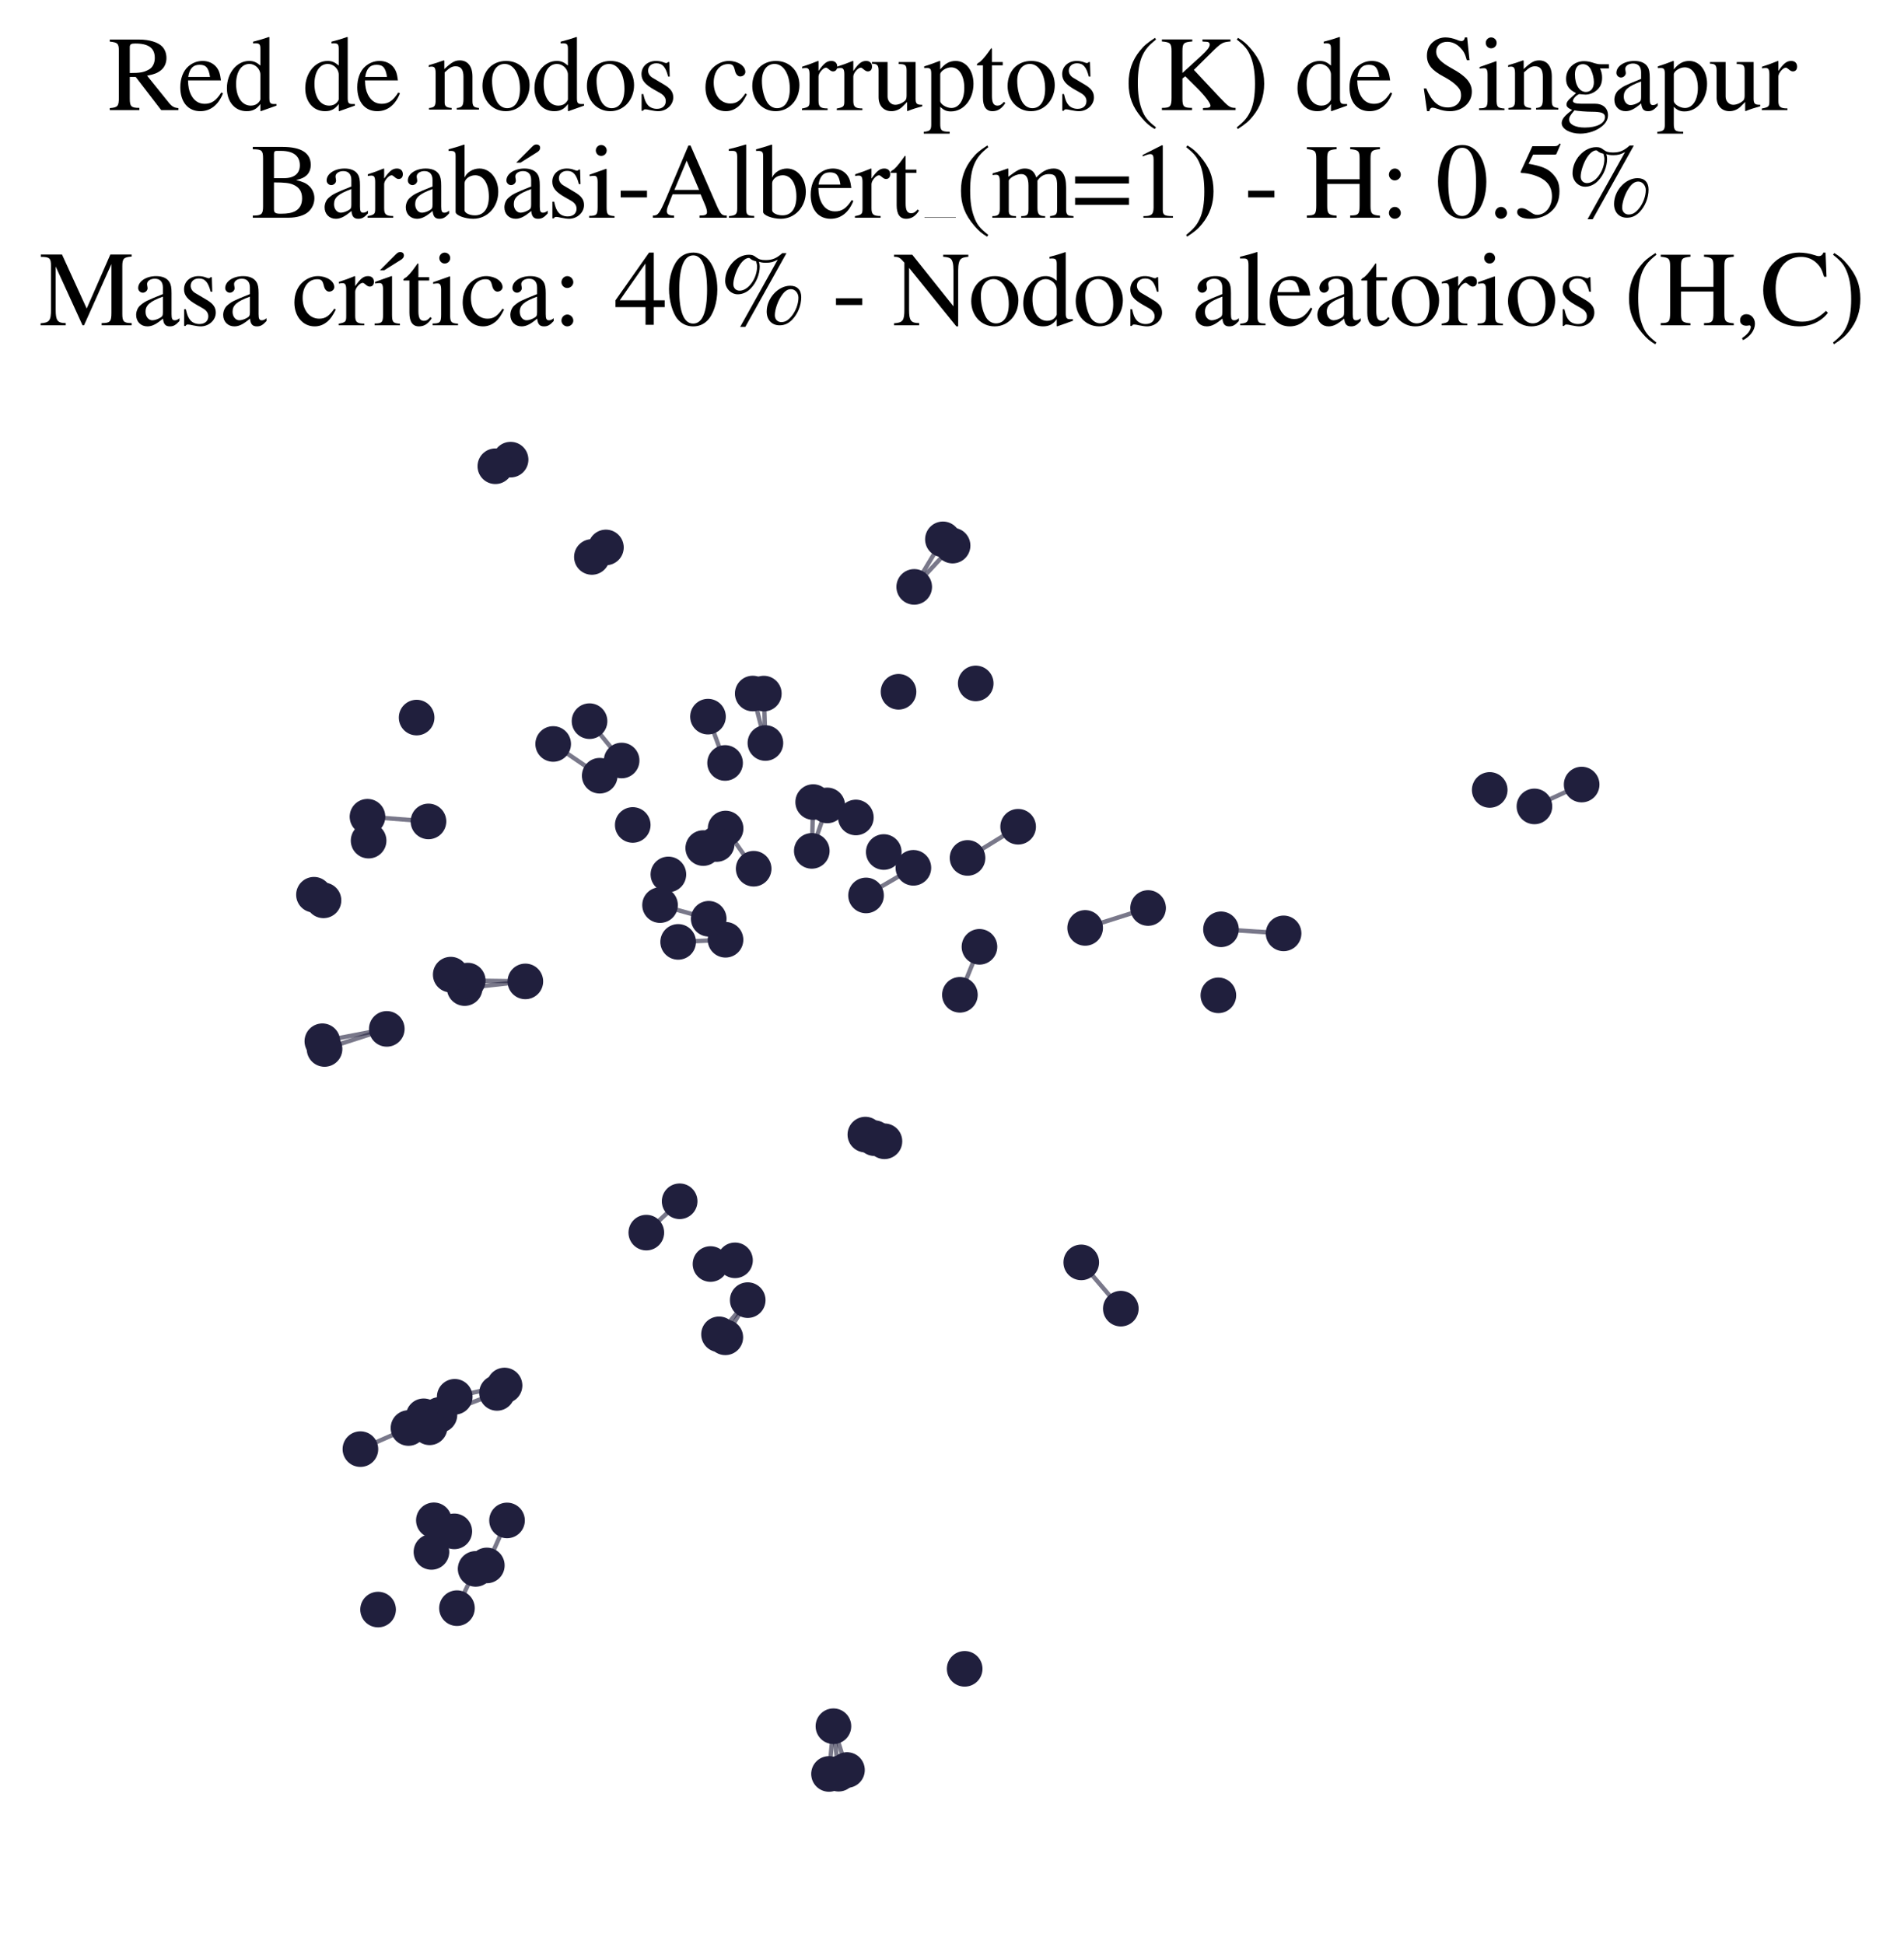 <?xml version="1.0" encoding="utf-8" standalone="no"?>
<!DOCTYPE svg PUBLIC "-//W3C//DTD SVG 1.1//EN"
  "http://www.w3.org/Graphics/SVG/1.1/DTD/svg11.dtd">
<svg xmlns:xlink="http://www.w3.org/1999/xlink" width="174.312pt" height="177.988pt" viewBox="0 0 174.312 177.988" xmlns="http://www.w3.org/2000/svg" version="1.1">
 <defs>
  <style type="text/css">*{stroke-linejoin: round; stroke-linecap: butt}</style>
 </defs>
 <g id="figure_1">
  <g id="patch_1">
   <path d="M 0 177.988 
L 174.312 177.988 
L 174.312 -0 
L 0 -0 
z
" style="fill: #ffffff"/>
  </g>
  <g id="axes_1">
   <g id="LineCollection_1">
    <path d="M 68.998 79.547 
L 66.429 75.866 
" clip-path="url(#p7fc0440168)" style="fill: none; stroke: #201f3d; stroke-opacity: 0.6; stroke-width: 0.4"/>
    <path d="M 35.411 94.213 
L 29.713 96.052 
" clip-path="url(#p7fc0440168)" style="fill: none; stroke: #201f3d; stroke-opacity: 0.6; stroke-width: 0.4"/>
    <path d="M 35.411 94.213 
L 29.511 95.345 
" clip-path="url(#p7fc0440168)" style="fill: none; stroke: #201f3d; stroke-opacity: 0.6; stroke-width: 0.4"/>
    <path d="M 68.454 119.05 
L 66.403 122.455 
" clip-path="url(#p7fc0440168)" style="fill: none; stroke: #201f3d; stroke-opacity: 0.6; stroke-width: 0.4"/>
    <path d="M 68.454 119.05 
L 65.827 122.181 
" clip-path="url(#p7fc0440168)" style="fill: none; stroke: #201f3d; stroke-opacity: 0.6; stroke-width: 0.4"/>
    <path d="M 33.644 74.786 
L 39.226 75.216 
" clip-path="url(#p7fc0440168)" style="fill: none; stroke: #201f3d; stroke-opacity: 0.6; stroke-width: 0.4"/>
    <path d="M 70.073 68.036 
L 68.914 63.505 
" clip-path="url(#p7fc0440168)" style="fill: none; stroke: #201f3d; stroke-opacity: 0.6; stroke-width: 0.4"/>
    <path d="M 70.073 68.036 
L 69.928 63.511 
" clip-path="url(#p7fc0440168)" style="fill: none; stroke: #201f3d; stroke-opacity: 0.6; stroke-width: 0.4"/>
    <path d="M 111.782 85.096 
L 117.513 85.466 
" clip-path="url(#p7fc0440168)" style="fill: none; stroke: #201f3d; stroke-opacity: 0.6; stroke-width: 0.4"/>
    <path d="M 64.884 84.129 
L 60.428 82.878 
" clip-path="url(#p7fc0440168)" style="fill: none; stroke: #201f3d; stroke-opacity: 0.6; stroke-width: 0.4"/>
    <path d="M 99.346 84.967 
L 105.108 83.144 
" clip-path="url(#p7fc0440168)" style="fill: none; stroke: #201f3d; stroke-opacity: 0.6; stroke-width: 0.4"/>
    <path d="M 48.096 89.865 
L 42.542 90.475 
" clip-path="url(#p7fc0440168)" style="fill: none; stroke: #201f3d; stroke-opacity: 0.6; stroke-width: 0.4"/>
    <path d="M 48.096 89.865 
L 42.824 89.79 
" clip-path="url(#p7fc0440168)" style="fill: none; stroke: #201f3d; stroke-opacity: 0.6; stroke-width: 0.4"/>
    <path d="M 65.047 115.744 
L 67.291 115.405 
" clip-path="url(#p7fc0440168)" style="fill: none; stroke: #201f3d; stroke-opacity: 0.6; stroke-width: 0.4"/>
    <path d="M 79.287 81.993 
L 83.621 79.463 
" clip-path="url(#p7fc0440168)" style="fill: none; stroke: #201f3d; stroke-opacity: 0.6; stroke-width: 0.4"/>
    <path d="M 45.502 127.546 
L 40.23 129.562 
" clip-path="url(#p7fc0440168)" style="fill: none; stroke: #201f3d; stroke-opacity: 0.6; stroke-width: 0.4"/>
    <path d="M 98.989 115.593 
L 102.611 119.829 
" clip-path="url(#p7fc0440168)" style="fill: none; stroke: #201f3d; stroke-opacity: 0.6; stroke-width: 0.4"/>
    <path d="M 74.32 77.914 
L 75.736 73.75 
" clip-path="url(#p7fc0440168)" style="fill: none; stroke: #201f3d; stroke-opacity: 0.6; stroke-width: 0.4"/>
    <path d="M 74.32 77.914 
L 74.447 73.444 
" clip-path="url(#p7fc0440168)" style="fill: none; stroke: #201f3d; stroke-opacity: 0.6; stroke-width: 0.4"/>
    <path d="M 77.541 162.077 
L 76.3 158.067 
" clip-path="url(#p7fc0440168)" style="fill: none; stroke: #201f3d; stroke-opacity: 0.6; stroke-width: 0.4"/>
    <path d="M 37.397 130.76 
L 32.996 132.694 
" clip-path="url(#p7fc0440168)" style="fill: none; stroke: #201f3d; stroke-opacity: 0.6; stroke-width: 0.4"/>
    <path d="M 87.88 91.093 
L 89.67 86.698 
" clip-path="url(#p7fc0440168)" style="fill: none; stroke: #201f3d; stroke-opacity: 0.6; stroke-width: 0.4"/>
    <path d="M 64.816 65.622 
L 66.382 69.863 
" clip-path="url(#p7fc0440168)" style="fill: none; stroke: #201f3d; stroke-opacity: 0.6; stroke-width: 0.4"/>
    <path d="M 83.697 53.74 
L 86.325 49.386 
" clip-path="url(#p7fc0440168)" style="fill: none; stroke: #201f3d; stroke-opacity: 0.6; stroke-width: 0.4"/>
    <path d="M 83.697 53.74 
L 87.209 49.959 
" clip-path="url(#p7fc0440168)" style="fill: none; stroke: #201f3d; stroke-opacity: 0.6; stroke-width: 0.4"/>
    <path d="M 43.545 143.66 
L 41.835 147.256 
" clip-path="url(#p7fc0440168)" style="fill: none; stroke: #201f3d; stroke-opacity: 0.6; stroke-width: 0.4"/>
    <path d="M 88.579 78.559 
L 93.211 75.703 
" clip-path="url(#p7fc0440168)" style="fill: none; stroke: #201f3d; stroke-opacity: 0.6; stroke-width: 0.4"/>
    <path d="M 75.897 162.436 
L 76.3 158.067 
" clip-path="url(#p7fc0440168)" style="fill: none; stroke: #201f3d; stroke-opacity: 0.6; stroke-width: 0.4"/>
    <path d="M 54.905 71.031 
L 50.644 68.124 
" clip-path="url(#p7fc0440168)" style="fill: none; stroke: #201f3d; stroke-opacity: 0.6; stroke-width: 0.4"/>
    <path d="M 140.477 73.841 
L 144.801 71.84 
" clip-path="url(#p7fc0440168)" style="fill: none; stroke: #201f3d; stroke-opacity: 0.6; stroke-width: 0.4"/>
    <path d="M 44.569 143.343 
L 46.419 139.223 
" clip-path="url(#p7fc0440168)" style="fill: none; stroke: #201f3d; stroke-opacity: 0.6; stroke-width: 0.4"/>
    <path d="M 66.421 86.053 
L 62.086 86.248 
" clip-path="url(#p7fc0440168)" style="fill: none; stroke: #201f3d; stroke-opacity: 0.6; stroke-width: 0.4"/>
    <path d="M 76.772 162.413 
L 76.3 158.067 
" clip-path="url(#p7fc0440168)" style="fill: none; stroke: #201f3d; stroke-opacity: 0.6; stroke-width: 0.4"/>
    <path d="M 62.222 109.998 
L 59.17 112.868 
" clip-path="url(#p7fc0440168)" style="fill: none; stroke: #201f3d; stroke-opacity: 0.6; stroke-width: 0.4"/>
    <path d="M 41.63 127.901 
L 46.191 126.867 
" clip-path="url(#p7fc0440168)" style="fill: none; stroke: #201f3d; stroke-opacity: 0.6; stroke-width: 0.4"/>
    <path d="M 56.911 69.638 
L 53.972 66.035 
" clip-path="url(#p7fc0440168)" style="fill: none; stroke: #201f3d; stroke-opacity: 0.6; stroke-width: 0.4"/>
   </g>
   <g id="PathCollection_1">
    <defs>
     <path id="m1df5643d96" d="M 0 1.581 
C 0.419 1.581 0.822 1.415 1.118 1.118 
C 1.415 0.822 1.581 0.419 1.581 0 
C 1.581 -0.419 1.415 -0.822 1.118 -1.118 
C 0.822 -1.415 0.419 -1.581 0 -1.581 
C -0.419 -1.581 -0.822 -1.415 -1.118 -1.118 
C -1.415 -0.822 -1.581 -0.419 -1.581 0 
C -1.581 0.419 -1.415 0.822 -1.118 1.118 
C -0.822 1.415 -0.419 1.581 0 1.581 
z
" style="stroke: #201f3d; stroke-width: 0.1"/>
    </defs>
    <g clip-path="url(#p7fc0440168)">
     <use xlink:href="#m1df5643d96" x="38.789" y="129.686" style="fill: #201f3d; stroke: #201f3d; stroke-width: 0.1"/>
     <use xlink:href="#m1df5643d96" x="87.209" y="49.959" style="fill: #201f3d; stroke: #201f3d; stroke-width: 0.1"/>
     <use xlink:href="#m1df5643d96" x="82.26" y="63.346" style="fill: #201f3d; stroke: #201f3d; stroke-width: 0.1"/>
     <use xlink:href="#m1df5643d96" x="42.542" y="90.475" style="fill: #201f3d; stroke: #201f3d; stroke-width: 0.1"/>
     <use xlink:href="#m1df5643d96" x="42.824" y="89.79" style="fill: #201f3d; stroke: #201f3d; stroke-width: 0.1"/>
     <use xlink:href="#m1df5643d96" x="78.355" y="74.854" style="fill: #201f3d; stroke: #201f3d; stroke-width: 0.1"/>
     <use xlink:href="#m1df5643d96" x="41.835" y="147.256" style="fill: #201f3d; stroke: #201f3d; stroke-width: 0.1"/>
     <use xlink:href="#m1df5643d96" x="33.644" y="74.786" style="fill: #201f3d; stroke: #201f3d; stroke-width: 0.1"/>
     <use xlink:href="#m1df5643d96" x="62.086" y="86.248" style="fill: #201f3d; stroke: #201f3d; stroke-width: 0.1"/>
     <use xlink:href="#m1df5643d96" x="68.454" y="119.05" style="fill: #201f3d; stroke: #201f3d; stroke-width: 0.1"/>
     <use xlink:href="#m1df5643d96" x="93.211" y="75.703" style="fill: #201f3d; stroke: #201f3d; stroke-width: 0.1"/>
     <use xlink:href="#m1df5643d96" x="64.382" y="77.656" style="fill: #201f3d; stroke: #201f3d; stroke-width: 0.1"/>
     <use xlink:href="#m1df5643d96" x="45.502" y="127.546" style="fill: #201f3d; stroke: #201f3d; stroke-width: 0.1"/>
     <use xlink:href="#m1df5643d96" x="66.429" y="75.866" style="fill: #201f3d; stroke: #201f3d; stroke-width: 0.1"/>
     <use xlink:href="#m1df5643d96" x="66.403" y="122.455" style="fill: #201f3d; stroke: #201f3d; stroke-width: 0.1"/>
     <use xlink:href="#m1df5643d96" x="65.613" y="77.284" style="fill: #201f3d; stroke: #201f3d; stroke-width: 0.1"/>
     <use xlink:href="#m1df5643d96" x="29.713" y="96.052" style="fill: #201f3d; stroke: #201f3d; stroke-width: 0.1"/>
     <use xlink:href="#m1df5643d96" x="29.511" y="95.345" style="fill: #201f3d; stroke: #201f3d; stroke-width: 0.1"/>
     <use xlink:href="#m1df5643d96" x="37.397" y="130.76" style="fill: #201f3d; stroke: #201f3d; stroke-width: 0.1"/>
     <use xlink:href="#m1df5643d96" x="76.772" y="162.413" style="fill: #201f3d; stroke: #201f3d; stroke-width: 0.1"/>
     <use xlink:href="#m1df5643d96" x="74.32" y="77.914" style="fill: #201f3d; stroke: #201f3d; stroke-width: 0.1"/>
     <use xlink:href="#m1df5643d96" x="102.611" y="119.829" style="fill: #201f3d; stroke: #201f3d; stroke-width: 0.1"/>
     <use xlink:href="#m1df5643d96" x="46.419" y="139.223" style="fill: #201f3d; stroke: #201f3d; stroke-width: 0.1"/>
     <use xlink:href="#m1df5643d96" x="65.047" y="115.744" style="fill: #201f3d; stroke: #201f3d; stroke-width: 0.1"/>
     <use xlink:href="#m1df5643d96" x="62.222" y="109.998" style="fill: #201f3d; stroke: #201f3d; stroke-width: 0.1"/>
     <use xlink:href="#m1df5643d96" x="41.264" y="89.245" style="fill: #201f3d; stroke: #201f3d; stroke-width: 0.1"/>
     <use xlink:href="#m1df5643d96" x="69.928" y="63.511" style="fill: #201f3d; stroke: #201f3d; stroke-width: 0.1"/>
     <use xlink:href="#m1df5643d96" x="117.513" y="85.466" style="fill: #201f3d; stroke: #201f3d; stroke-width: 0.1"/>
     <use xlink:href="#m1df5643d96" x="140.477" y="73.841" style="fill: #201f3d; stroke: #201f3d; stroke-width: 0.1"/>
     <use xlink:href="#m1df5643d96" x="76.3" y="158.067" style="fill: #201f3d; stroke: #201f3d; stroke-width: 0.1"/>
     <use xlink:href="#m1df5643d96" x="87.88" y="91.093" style="fill: #201f3d; stroke: #201f3d; stroke-width: 0.1"/>
     <use xlink:href="#m1df5643d96" x="54.188" y="51" style="fill: #201f3d; stroke: #201f3d; stroke-width: 0.1"/>
     <use xlink:href="#m1df5643d96" x="43.545" y="143.66" style="fill: #201f3d; stroke: #201f3d; stroke-width: 0.1"/>
     <use xlink:href="#m1df5643d96" x="44.569" y="143.343" style="fill: #201f3d; stroke: #201f3d; stroke-width: 0.1"/>
     <use xlink:href="#m1df5643d96" x="88.579" y="78.559" style="fill: #201f3d; stroke: #201f3d; stroke-width: 0.1"/>
     <use xlink:href="#m1df5643d96" x="57.928" y="75.54" style="fill: #201f3d; stroke: #201f3d; stroke-width: 0.1"/>
     <use xlink:href="#m1df5643d96" x="99.346" y="84.967" style="fill: #201f3d; stroke: #201f3d; stroke-width: 0.1"/>
     <use xlink:href="#m1df5643d96" x="68.998" y="79.547" style="fill: #201f3d; stroke: #201f3d; stroke-width: 0.1"/>
     <use xlink:href="#m1df5643d96" x="34.614" y="147.384" style="fill: #201f3d; stroke: #201f3d; stroke-width: 0.1"/>
     <use xlink:href="#m1df5643d96" x="79.287" y="81.993" style="fill: #201f3d; stroke: #201f3d; stroke-width: 0.1"/>
     <use xlink:href="#m1df5643d96" x="41.63" y="127.901" style="fill: #201f3d; stroke: #201f3d; stroke-width: 0.1"/>
     <use xlink:href="#m1df5643d96" x="66.421" y="86.053" style="fill: #201f3d; stroke: #201f3d; stroke-width: 0.1"/>
     <use xlink:href="#m1df5643d96" x="55.472" y="50.128" style="fill: #201f3d; stroke: #201f3d; stroke-width: 0.1"/>
     <use xlink:href="#m1df5643d96" x="40.23" y="129.562" style="fill: #201f3d; stroke: #201f3d; stroke-width: 0.1"/>
     <use xlink:href="#m1df5643d96" x="61.191" y="80.069" style="fill: #201f3d; stroke: #201f3d; stroke-width: 0.1"/>
     <use xlink:href="#m1df5643d96" x="86.325" y="49.386" style="fill: #201f3d; stroke: #201f3d; stroke-width: 0.1"/>
     <use xlink:href="#m1df5643d96" x="75.897" y="162.436" style="fill: #201f3d; stroke: #201f3d; stroke-width: 0.1"/>
     <use xlink:href="#m1df5643d96" x="54.905" y="71.031" style="fill: #201f3d; stroke: #201f3d; stroke-width: 0.1"/>
     <use xlink:href="#m1df5643d96" x="28.744" y="81.929" style="fill: #201f3d; stroke: #201f3d; stroke-width: 0.1"/>
     <use xlink:href="#m1df5643d96" x="53.972" y="66.035" style="fill: #201f3d; stroke: #201f3d; stroke-width: 0.1"/>
     <use xlink:href="#m1df5643d96" x="105.108" y="83.144" style="fill: #201f3d; stroke: #201f3d; stroke-width: 0.1"/>
     <use xlink:href="#m1df5643d96" x="64.816" y="65.622" style="fill: #201f3d; stroke: #201f3d; stroke-width: 0.1"/>
     <use xlink:href="#m1df5643d96" x="136.385" y="72.333" style="fill: #201f3d; stroke: #201f3d; stroke-width: 0.1"/>
     <use xlink:href="#m1df5643d96" x="39.226" y="75.216" style="fill: #201f3d; stroke: #201f3d; stroke-width: 0.1"/>
     <use xlink:href="#m1df5643d96" x="41.592" y="140.223" style="fill: #201f3d; stroke: #201f3d; stroke-width: 0.1"/>
     <use xlink:href="#m1df5643d96" x="77.541" y="162.077" style="fill: #201f3d; stroke: #201f3d; stroke-width: 0.1"/>
     <use xlink:href="#m1df5643d96" x="89.67" y="86.698" style="fill: #201f3d; stroke: #201f3d; stroke-width: 0.1"/>
     <use xlink:href="#m1df5643d96" x="65.827" y="122.181" style="fill: #201f3d; stroke: #201f3d; stroke-width: 0.1"/>
     <use xlink:href="#m1df5643d96" x="111.782" y="85.096" style="fill: #201f3d; stroke: #201f3d; stroke-width: 0.1"/>
     <use xlink:href="#m1df5643d96" x="39.33" y="130.695" style="fill: #201f3d; stroke: #201f3d; stroke-width: 0.1"/>
     <use xlink:href="#m1df5643d96" x="38.142" y="65.708" style="fill: #201f3d; stroke: #201f3d; stroke-width: 0.1"/>
     <use xlink:href="#m1df5643d96" x="67.291" y="115.405" style="fill: #201f3d; stroke: #201f3d; stroke-width: 0.1"/>
     <use xlink:href="#m1df5643d96" x="33.746" y="76.975" style="fill: #201f3d; stroke: #201f3d; stroke-width: 0.1"/>
     <use xlink:href="#m1df5643d96" x="60.428" y="82.878" style="fill: #201f3d; stroke: #201f3d; stroke-width: 0.1"/>
     <use xlink:href="#m1df5643d96" x="74.447" y="73.444" style="fill: #201f3d; stroke: #201f3d; stroke-width: 0.1"/>
     <use xlink:href="#m1df5643d96" x="83.697" y="53.74" style="fill: #201f3d; stroke: #201f3d; stroke-width: 0.1"/>
     <use xlink:href="#m1df5643d96" x="68.914" y="63.505" style="fill: #201f3d; stroke: #201f3d; stroke-width: 0.1"/>
     <use xlink:href="#m1df5643d96" x="80.909" y="78.018" style="fill: #201f3d; stroke: #201f3d; stroke-width: 0.1"/>
     <use xlink:href="#m1df5643d96" x="29.616" y="82.443" style="fill: #201f3d; stroke: #201f3d; stroke-width: 0.1"/>
     <use xlink:href="#m1df5643d96" x="80.057" y="104.218" style="fill: #201f3d; stroke: #201f3d; stroke-width: 0.1"/>
     <use xlink:href="#m1df5643d96" x="70.073" y="68.036" style="fill: #201f3d; stroke: #201f3d; stroke-width: 0.1"/>
     <use xlink:href="#m1df5643d96" x="46.745" y="42.088" style="fill: #201f3d; stroke: #201f3d; stroke-width: 0.1"/>
     <use xlink:href="#m1df5643d96" x="66.382" y="69.863" style="fill: #201f3d; stroke: #201f3d; stroke-width: 0.1"/>
     <use xlink:href="#m1df5643d96" x="64.884" y="84.129" style="fill: #201f3d; stroke: #201f3d; stroke-width: 0.1"/>
     <use xlink:href="#m1df5643d96" x="56.911" y="69.638" style="fill: #201f3d; stroke: #201f3d; stroke-width: 0.1"/>
     <use xlink:href="#m1df5643d96" x="59.17" y="112.868" style="fill: #201f3d; stroke: #201f3d; stroke-width: 0.1"/>
     <use xlink:href="#m1df5643d96" x="79.224" y="103.893" style="fill: #201f3d; stroke: #201f3d; stroke-width: 0.1"/>
     <use xlink:href="#m1df5643d96" x="111.542" y="91.141" style="fill: #201f3d; stroke: #201f3d; stroke-width: 0.1"/>
     <use xlink:href="#m1df5643d96" x="83.621" y="79.463" style="fill: #201f3d; stroke: #201f3d; stroke-width: 0.1"/>
     <use xlink:href="#m1df5643d96" x="45.349" y="42.693" style="fill: #201f3d; stroke: #201f3d; stroke-width: 0.1"/>
     <use xlink:href="#m1df5643d96" x="46.191" y="126.867" style="fill: #201f3d; stroke: #201f3d; stroke-width: 0.1"/>
     <use xlink:href="#m1df5643d96" x="39.499" y="142.106" style="fill: #201f3d; stroke: #201f3d; stroke-width: 0.1"/>
     <use xlink:href="#m1df5643d96" x="48.096" y="89.865" style="fill: #201f3d; stroke: #201f3d; stroke-width: 0.1"/>
     <use xlink:href="#m1df5643d96" x="80.972" y="104.504" style="fill: #201f3d; stroke: #201f3d; stroke-width: 0.1"/>
     <use xlink:href="#m1df5643d96" x="98.989" y="115.593" style="fill: #201f3d; stroke: #201f3d; stroke-width: 0.1"/>
     <use xlink:href="#m1df5643d96" x="39.721" y="139.212" style="fill: #201f3d; stroke: #201f3d; stroke-width: 0.1"/>
     <use xlink:href="#m1df5643d96" x="144.801" y="71.84" style="fill: #201f3d; stroke: #201f3d; stroke-width: 0.1"/>
     <use xlink:href="#m1df5643d96" x="35.411" y="94.213" style="fill: #201f3d; stroke: #201f3d; stroke-width: 0.1"/>
     <use xlink:href="#m1df5643d96" x="50.644" y="68.124" style="fill: #201f3d; stroke: #201f3d; stroke-width: 0.1"/>
     <use xlink:href="#m1df5643d96" x="32.996" y="132.694" style="fill: #201f3d; stroke: #201f3d; stroke-width: 0.1"/>
     <use xlink:href="#m1df5643d96" x="89.328" y="62.58" style="fill: #201f3d; stroke: #201f3d; stroke-width: 0.1"/>
     <use xlink:href="#m1df5643d96" x="75.736" y="73.75" style="fill: #201f3d; stroke: #201f3d; stroke-width: 0.1"/>
     <use xlink:href="#m1df5643d96" x="88.316" y="152.811" style="fill: #201f3d; stroke: #201f3d; stroke-width: 0.1"/>
    </g>
   </g>
   <g id="text_1">
    <!-- Red de nodos corruptos (K) de Singapur -->
    <g transform="translate(9.883 10.084) scale(0.096 -0.096)">
     <defs>
      <path id="NimbusRomNo9L-Regu-52" d="M 4218 121 
C 3974 140 3846 205 3661 424 
L 2342 2061 
C 2771 2143 2963 2219 3174 2388 
C 3379 2553 3501 2818 3501 3113 
C 3501 3385 3418 3618 3251 3801 
C 3008 4059 2477 4224 1875 4224 
L 109 4224 
L 109 4102 
C 589 4051 653 3981 653 3528 
L 653 765 
C 653 236 589 159 109 121 
L 109 0 
L 1882 0 
L 1882 134 
C 1389 134 1306 219 1306 692 
L 1306 1984 
L 1664 1984 
L 3187 0 
L 4218 0 
L 4218 121 
z
M 1306 3762 
C 1306 3937 1376 3987 1632 3987 
C 2432 3987 2803 3716 2803 3123 
C 2803 2807 2669 2542 2438 2423 
C 2144 2258 1920 2221 1306 2221 
L 1306 3762 
z
" transform="scale(0.016)"/>
      <path id="NimbusRomNo9L-Regu-65" d="M 2611 1053 
C 2304 564 2029 378 1619 378 
C 1254 378 979 564 794 930 
C 678 1174 634 1386 621 1779 
L 2592 1779 
C 2541 2193 2477 2377 2317 2581 
C 2125 2811 1830 2944 1498 2944 
C 1178 2944 877 2829 634 2611 
C 333 2349 160 1894 160 1370 
C 160 486 621 -64 1357 -64 
C 1965 -64 2445 315 2714 1008 
L 2611 1053 
z
M 634 1984 
C 704 2479 922 2714 1312 2714 
C 1702 2714 1856 2535 1939 1984 
L 634 1984 
z
" transform="scale(0.016)"/>
      <path id="NimbusRomNo9L-Regu-64" d="M 2202 -64 
L 3142 269 
L 3142 365 
C 3027 365 3014 365 2995 365 
C 2765 365 2714 435 2714 731 
L 2714 4364 
L 2682 4377 
C 2374 4268 2150 4204 1741 4096 
L 1741 3994 
C 1792 4000 1830 4000 1882 4000 
C 2118 4000 2176 3936 2176 3672 
L 2176 2669 
C 1933 2874 1760 2944 1504 2944 
C 768 2944 173 2221 173 1312 
C 173 493 653 -64 1357 -64 
C 1715 -64 1958 64 2176 365 
L 2176 -45 
L 2202 -64 
z
M 2176 653 
C 2176 608 2131 531 2067 461 
C 1952 333 1792 269 1606 269 
C 1075 269 723 781 723 1568 
C 723 2291 1037 2765 1523 2765 
C 1862 2765 2176 2464 2176 2125 
L 2176 653 
z
" transform="scale(0.016)"/>
      <path id="NimbusRomNo9L-Regu-6e" d="M 102 2579 
C 141 2598 205 2605 275 2605 
C 454 2605 512 2509 512 2195 
L 512 608 
C 512 243 442 154 115 128 
L 115 32 
L 1472 32 
L 1472 128 
C 1146 154 1050 230 1050 461 
L 1050 2259 
C 1357 2547 1498 2624 1709 2624 
C 2022 2624 2176 2426 2176 2003 
L 2176 666 
C 2176 262 2093 154 1773 128 
L 1773 32 
L 3104 32 
L 3104 128 
C 2790 160 2714 237 2714 550 
L 2714 2016 
C 2714 2618 2432 2976 1958 2976 
C 1664 2976 1466 2867 1030 2458 
L 1030 2963 
L 986 2976 
C 672 2861 454 2790 102 2688 
L 102 2579 
z
" transform="scale(0.016)"/>
      <path id="NimbusRomNo9L-Regu-6f" d="M 1600 2944 
C 768 2944 186 2330 186 1446 
C 186 582 781 -64 1587 -64 
C 2394 -64 3008 614 3008 1498 
C 3008 2336 2419 2944 1600 2944 
z
M 1517 2765 
C 2054 2765 2432 2150 2432 1274 
C 2432 550 2144 115 1664 115 
C 1414 115 1178 269 1043 525 
C 864 858 762 1306 762 1760 
C 762 2368 1062 2765 1517 2765 
z
" transform="scale(0.016)"/>
      <path id="NimbusRomNo9L-Regu-73" d="M 2016 2010 
L 1990 2880 
L 1920 2880 
L 1907 2867 
C 1850 2822 1843 2816 1818 2816 
C 1779 2816 1715 2829 1645 2861 
C 1504 2915 1363 2944 1197 2944 
C 691 2944 326 2616 326 2154 
C 326 1796 531 1539 1075 1231 
L 1446 1020 
C 1670 892 1779 737 1779 539 
C 1779 256 1574 77 1248 77 
C 1030 77 832 159 710 298 
C 576 455 518 600 435 960 
L 333 960 
L 333 -39 
L 416 -39 
C 461 33 486 48 563 48 
C 621 48 710 35 858 -2 
C 1037 -39 1210 -64 1325 -64 
C 1818 -64 2227 308 2227 757 
C 2227 1077 2074 1289 1690 1520 
L 998 1930 
C 819 2033 723 2194 723 2367 
C 723 2624 922 2803 1216 2803 
C 1581 2803 1773 2583 1920 2010 
L 2016 2010 
z
" transform="scale(0.016)"/>
      <path id="NimbusRomNo9L-Regu-63" d="M 2547 998 
C 2240 550 2010 397 1645 397 
C 1062 397 653 909 653 1645 
C 653 2304 1005 2758 1523 2758 
C 1754 2758 1837 2688 1901 2451 
L 1939 2310 
C 1990 2131 2106 2016 2240 2016 
C 2406 2016 2547 2138 2547 2285 
C 2547 2643 2099 2944 1562 2944 
C 1248 2944 922 2816 659 2586 
C 339 2304 160 1869 160 1363 
C 160 531 666 -64 1376 -64 
C 1664 -64 1920 38 2150 237 
C 2323 390 2445 563 2637 941 
L 2547 998 
z
" transform="scale(0.016)"/>
      <path id="NimbusRomNo9L-Regu-72" d="M 45 2496 
C 134 2515 192 2522 269 2522 
C 429 2522 486 2419 486 2138 
L 486 538 
C 486 218 442 173 32 96 
L 32 0 
L 1568 0 
L 1568 102 
C 1133 102 1024 199 1024 565 
L 1024 2013 
C 1024 2219 1299 2541 1472 2541 
C 1510 2541 1568 2509 1638 2445 
C 1741 2355 1811 2317 1894 2317 
C 2048 2317 2144 2426 2144 2605 
C 2144 2816 2010 2944 1792 2944 
C 1523 2944 1338 2797 1024 2343 
L 1024 2931 
L 992 2944 
C 653 2803 422 2721 45 2599 
L 45 2496 
z
" transform="scale(0.016)"/>
      <path id="NimbusRomNo9L-Regu-75" d="M 3066 320 
L 3034 320 
C 2739 320 2669 390 2669 685 
L 2669 2880 
L 1658 2880 
L 1658 2758 
C 2054 2758 2131 2694 2131 2375 
L 2131 875 
C 2131 697 2099 607 2010 537 
C 1837 397 1638 320 1446 320 
C 1197 320 992 537 992 805 
L 992 2880 
L 58 2880 
L 58 2778 
C 365 2778 454 2682 454 2387 
L 454 770 
C 454 263 762 -64 1229 -64 
C 1466 -64 1715 38 1888 211 
L 2163 486 
L 2163 -45 
L 2189 -58 
C 2509 70 2739 141 3066 230 
L 3066 320 
z
" transform="scale(0.016)"/>
      <path id="NimbusRomNo9L-Regu-70" d="M 58 2516 
C 115 2522 160 2522 218 2522 
C 435 2522 480 2458 480 2155 
L 480 -855 
C 480 -1189 410 -1261 32 -1299 
L 32 -1408 
L 1581 -1408 
L 1581 -1293 
C 1101 -1293 1018 -1222 1018 -816 
L 1018 199 
C 1242 -13 1395 -77 1664 -77 
C 2419 -77 3008 643 3008 1575 
C 3008 2372 2560 2944 1939 2944 
C 1581 2944 1299 2784 1018 2438 
L 1018 2931 
L 979 2944 
C 634 2810 410 2726 58 2618 
L 58 2516 
z
M 1018 2136 
C 1018 2329 1376 2560 1670 2560 
C 2144 2560 2458 2071 2458 1324 
C 2458 611 2144 128 1683 128 
C 1382 128 1018 359 1018 552 
L 1018 2136 
z
" transform="scale(0.016)"/>
      <path id="NimbusRomNo9L-Regu-74" d="M 1632 2880 
L 986 2880 
L 986 3622 
C 986 3686 979 3706 941 3706 
C 896 3648 858 3590 813 3526 
C 570 3174 294 2867 192 2841 
C 122 2794 83 2748 83 2715 
C 83 2695 90 2682 109 2682 
L 448 2682 
L 448 751 
C 448 212 640 -64 1018 -64 
C 1331 -64 1574 90 1786 423 
L 1702 493 
C 1568 333 1459 269 1318 269 
C 1082 269 986 443 986 847 
L 986 2682 
L 1632 2682 
L 1632 2880 
z
" transform="scale(0.016)"/>
      <path id="NimbusRomNo9L-Regu-28" d="M 1888 4326 
C 1414 4019 1222 3853 986 3558 
C 531 3002 307 2362 307 1613 
C 307 800 544 173 1107 -480 
C 1370 -787 1536 -928 1869 -1133 
L 1946 -1030 
C 1434 -627 1254 -403 1082 77 
C 928 506 858 992 858 1632 
C 858 2304 941 2829 1114 3226 
C 1293 3622 1485 3853 1946 4224 
L 1888 4326 
z
" transform="scale(0.016)"/>
      <path id="NimbusRomNo9L-Regu-4b" d="M 2643 4109 
C 2720 4096 2784 4096 2810 4096 
C 3002 4096 3078 4045 3078 3917 
C 3078 3775 2931 3583 2579 3257 
L 1446 2224 
L 1446 3534 
C 1446 4000 1517 4071 2035 4109 
L 2035 4231 
L 218 4231 
L 218 4109 
C 717 4071 794 3988 794 3531 
L 794 750 
C 794 217 723 134 218 134 
L 218 0 
L 2022 0 
L 2022 134 
C 1523 134 1446 211 1446 683 
L 1446 1891 
L 1613 2026 
L 2291 1355 
C 2778 876 3123 422 3123 269 
C 3123 179 3034 134 2854 134 
C 2822 134 2752 134 2675 121 
L 2675 0 
L 4627 0 
L 4627 134 
C 4294 134 4205 198 3622 816 
L 2131 2409 
L 3347 3611 
C 3782 4026 3885 4077 4320 4109 
L 4320 4231 
L 2643 4231 
L 2643 4109 
z
" transform="scale(0.016)"/>
      <path id="NimbusRomNo9L-Regu-29" d="M 243 -1133 
C 717 -826 909 -659 1146 -365 
C 1600 192 1824 832 1824 1581 
C 1824 2400 1587 3021 1024 3674 
C 762 3981 595 4122 262 4326 
L 186 4224 
C 698 3821 870 3597 1050 3117 
C 1203 2688 1274 2202 1274 1562 
C 1274 896 1190 365 1018 -26 
C 838 -429 646 -659 186 -1030 
L 243 -1133 
z
" transform="scale(0.016)"/>
      <path id="NimbusRomNo9L-Regu-53" d="M 2861 4352 
L 2726 4352 
C 2701 4205 2630 4135 2522 4135 
C 2458 4135 2349 4160 2240 4212 
C 2003 4301 1766 4352 1562 4352 
C 1286 4352 1005 4244 794 4058 
C 570 3859 454 3590 454 3256 
C 454 2743 736 2385 1453 2006 
C 1914 1763 2246 1499 2406 1256 
C 2464 1173 2496 1038 2496 884 
C 2496 454 2176 160 1709 160 
C 1139 160 736 513 416 1296 
L 269 1296 
L 461 -64 
L 602 -64 
C 608 57 685 147 781 147 
C 851 147 960 122 1082 79 
C 1325 -14 1581 -64 1837 -64 
C 2573 -64 3142 442 3142 1101 
C 3142 1626 2790 2042 1946 2496 
C 1274 2868 1005 3149 1005 3495 
C 1005 3847 1274 4090 1670 4090 
C 1958 4090 2227 3968 2451 3738 
C 2650 3533 2739 3367 2842 2989 
L 3002 2989 
L 2861 4352 
z
" transform="scale(0.016)"/>
      <path id="NimbusRomNo9L-Regu-69" d="M 1120 2929 
L 128 2579 
L 128 2484 
L 179 2490 
C 256 2502 339 2509 397 2509 
C 550 2509 608 2406 608 2125 
L 608 640 
C 608 179 544 109 102 109 
L 102 0 
L 1619 0 
L 1619 96 
C 1197 128 1146 191 1146 650 
L 1146 2910 
L 1120 2929 
z
M 819 4352 
C 646 4352 499 4205 499 4026 
C 499 3847 640 3699 819 3699 
C 1005 3699 1152 3840 1152 4026 
C 1152 4205 1005 4352 819 4352 
z
" transform="scale(0.016)"/>
      <path id="NimbusRomNo9L-Regu-67" d="M 3008 2496 
L 3008 2746 
L 2515 2746 
C 2387 2746 2291 2763 2163 2802 
L 2022 2847 
C 1850 2903 1677 2931 1510 2931 
C 915 2931 442 2467 442 1881 
C 442 1476 614 1230 1037 1018 
C 915 906 800 799 762 768 
C 550 588 467 463 467 338 
C 467 206 544 131 806 6 
C 352 -329 179 -543 179 -781 
C 179 -1124 678 -1408 1286 -1408 
C 1766 -1408 2266 -1238 2598 -962 
C 2842 -759 2950 -548 2950 -299 
C 2950 108 2650 384 2176 384 
L 1350 384 
C 1011 384 851 443 851 548 
C 851 678 1062 908 1235 960 
C 1293 953 1338 947 1357 947 
C 1478 934 1562 928 1600 928 
C 1837 928 2093 1026 2291 1203 
C 2502 1387 2598 1617 2598 1945 
C 2598 2135 2566 2286 2477 2496 
L 3008 2496 
z
M 941 -13 
C 1152 -58 1664 -96 1978 -96 
C 2560 -96 2771 -180 2771 -414 
C 2771 -791 2285 -1043 1562 -1043 
C 998 -1043 627 -855 627 -570 
C 627 -420 672 -336 941 -13 
z
M 973 2145 
C 973 2526 1152 2752 1446 2752 
C 1645 2752 1811 2642 1914 2449 
C 2029 2223 2106 1927 2106 1675 
C 2106 1314 1920 1088 1626 1088 
C 1242 1088 973 1507 973 2126 
L 973 2145 
z
" transform="scale(0.016)"/>
      <path id="NimbusRomNo9L-Regu-61" d="M 2829 423 
C 2720 333 2643 301 2547 301 
C 2400 301 2355 390 2355 672 
L 2355 1920 
C 2355 2253 2323 2438 2227 2592 
C 2086 2822 1811 2944 1434 2944 
C 832 2944 358 2630 358 2227 
C 358 2080 486 1952 634 1952 
C 787 1952 922 2080 922 2221 
C 922 2246 915 2278 909 2323 
C 896 2381 890 2432 890 2477 
C 890 2650 1094 2790 1350 2790 
C 1664 2790 1837 2605 1837 2259 
L 1837 1869 
C 851 1472 742 1421 467 1178 
C 326 1050 237 832 237 621 
C 237 218 518 -64 909 -64 
C 1190 -64 1453 70 1843 403 
C 1875 70 1990 -64 2253 -64 
C 2470 -64 2605 13 2829 256 
L 2829 423 
z
M 1837 783 
C 1837 584 1805 526 1670 449 
C 1517 359 1338 301 1203 301 
C 979 301 800 520 800 796 
L 800 822 
C 800 1201 1062 1433 1837 1715 
L 1837 783 
z
" transform="scale(0.016)"/>
     </defs>
     <use xlink:href="#NimbusRomNo9L-Regu-52" transform="scale(0.996)"/>
     <use xlink:href="#NimbusRomNo9L-Regu-65" transform="translate(66.45 0) scale(0.996)"/>
     <use xlink:href="#NimbusRomNo9L-Regu-64" transform="translate(110.684 0) scale(0.996)"/>
     <use xlink:href="#NimbusRomNo9L-Regu-64" transform="translate(185.403 0) scale(0.996)"/>
     <use xlink:href="#NimbusRomNo9L-Regu-65" transform="translate(235.217 0) scale(0.996)"/>
     <use xlink:href="#NimbusRomNo9L-Regu-6e" transform="translate(304.357 0) scale(0.996)"/>
     <use xlink:href="#NimbusRomNo9L-Regu-6f" transform="translate(354.17 0) scale(0.996)"/>
     <use xlink:href="#NimbusRomNo9L-Regu-64" transform="translate(403.983 0) scale(0.996)"/>
     <use xlink:href="#NimbusRomNo9L-Regu-6f" transform="translate(453.796 0) scale(0.996)"/>
     <use xlink:href="#NimbusRomNo9L-Regu-73" transform="translate(503.61 0) scale(0.996)"/>
     <use xlink:href="#NimbusRomNo9L-Regu-63" transform="translate(567.27 0) scale(0.996)"/>
     <use xlink:href="#NimbusRomNo9L-Regu-6f" transform="translate(611.503 0) scale(0.996)"/>
     <use xlink:href="#NimbusRomNo9L-Regu-72" transform="translate(661.317 0) scale(0.996)"/>
     <use xlink:href="#NimbusRomNo9L-Regu-72" transform="translate(694.492 0) scale(0.996)"/>
     <use xlink:href="#NimbusRomNo9L-Regu-75" transform="translate(727.667 0) scale(0.996)"/>
     <use xlink:href="#NimbusRomNo9L-Regu-70" transform="translate(777.48 0) scale(0.996)"/>
     <use xlink:href="#NimbusRomNo9L-Regu-74" transform="translate(827.294 0) scale(0.996)"/>
     <use xlink:href="#NimbusRomNo9L-Regu-6f" transform="translate(854.989 0) scale(0.996)"/>
     <use xlink:href="#NimbusRomNo9L-Regu-73" transform="translate(904.802 0) scale(0.996)"/>
     <use xlink:href="#NimbusRomNo9L-Regu-28" transform="translate(968.462 0) scale(0.996)"/>
     <use xlink:href="#NimbusRomNo9L-Regu-4b" transform="translate(1001.637 0) scale(0.996)"/>
     <use xlink:href="#NimbusRomNo9L-Regu-29" transform="translate(1073.567 0) scale(0.996)"/>
     <use xlink:href="#NimbusRomNo9L-Regu-64" transform="translate(1131.649 0) scale(0.996)"/>
     <use xlink:href="#NimbusRomNo9L-Regu-65" transform="translate(1181.462 0) scale(0.996)"/>
     <use xlink:href="#NimbusRomNo9L-Regu-53" transform="translate(1250.603 0) scale(0.996)"/>
     <use xlink:href="#NimbusRomNo9L-Regu-69" transform="translate(1305.994 0) scale(0.996)"/>
     <use xlink:href="#NimbusRomNo9L-Regu-6e" transform="translate(1333.689 0) scale(0.996)"/>
     <use xlink:href="#NimbusRomNo9L-Regu-67" transform="translate(1383.503 0) scale(0.996)"/>
     <use xlink:href="#NimbusRomNo9L-Regu-61" transform="translate(1432.818 0) scale(0.996)"/>
     <use xlink:href="#NimbusRomNo9L-Regu-70" transform="translate(1477.052 0) scale(0.996)"/>
     <use xlink:href="#NimbusRomNo9L-Regu-75" transform="translate(1526.865 0) scale(0.996)"/>
     <use xlink:href="#NimbusRomNo9L-Regu-72" transform="translate(1576.678 0) scale(0.996)"/>
    </g>
    <!-- Barabási-Albert_(m=1) - H: 0.5\%  -->
    <g transform="translate(22.977 19.936) scale(0.096 -0.096)">
     <defs>
      <path id="NimbusRomNo9L-Regu-42" d="M 109 4237 
L 109 4096 
C 646 4096 723 4026 723 3548 
L 723 689 
C 723 212 640 128 109 128 
L 109 0 
L 2246 0 
C 2746 0 3200 136 3437 356 
C 3667 564 3795 855 3795 1165 
C 3795 1451 3680 1710 3482 1897 
C 3290 2072 3117 2150 2701 2253 
C 3034 2335 3168 2398 3322 2531 
C 3482 2671 3578 2903 3578 3163 
C 3578 3871 3008 4237 1901 4237 
L 109 4237 
z
M 1376 2112 
C 1997 2112 2291 2080 2522 1982 
C 2886 1827 3059 1568 3059 1159 
C 3059 809 2925 555 2669 406 
C 2464 290 2202 238 1779 238 
C 1466 238 1376 296 1376 504 
L 1376 2112 
z
M 1376 2368 
L 1376 3812 
C 1376 3944 1421 4001 1517 4001 
L 1798 4001 
C 2534 4001 2925 3699 2925 3137 
C 2925 2646 2586 2368 1984 2368 
L 1376 2368 
z
" transform="scale(0.016)"/>
      <path id="NimbusRomNo9L-Regu-62" d="M 979 4364 
L 947 4377 
C 678 4281 506 4230 205 4147 
L 19 4096 
L 19 3994 
C 58 4000 83 4000 128 4000 
C 384 4000 442 3942 442 3673 
L 442 347 
C 442 147 986 -64 1498 -64 
C 2342 -64 2995 640 2995 1555 
C 2995 2342 2509 2944 1869 2944 
C 1478 2944 1107 2714 979 2400 
L 979 4364 
z
M 979 2061 
C 979 2310 1280 2541 1613 2541 
C 2112 2541 2432 2042 2432 1261 
C 2432 550 2125 141 1600 141 
C 1267 141 979 288 979 448 
L 979 2061 
z
" transform="scale(0.016)"/>
      <path id="NimbusRomNo9L-Regu-b4" d="M 851 3264 
L 1837 3882 
C 1971 3964 2029 4047 2029 4148 
C 2029 4275 1946 4352 1805 4352 
C 1709 4352 1651 4320 1536 4206 
L 595 3264 
L 851 3264 
z
" transform="scale(0.016)"/>
      <path id="NimbusRomNo9L-Regu-2d" d="M 250 1619 
L 250 1216 
L 1824 1216 
L 1824 1619 
L 250 1619 
z
" transform="scale(0.016)"/>
      <path id="NimbusRomNo9L-Regu-41" d="M 4518 128 
C 4230 128 4166 192 3942 667 
L 2349 4320 
L 2221 4320 
L 890 1168 
C 480 231 403 128 96 128 
L 96 0 
L 1363 0 
L 1363 128 
C 1056 128 928 212 928 393 
C 928 470 947 560 979 645 
L 1274 1401 
L 2950 1401 
L 3213 778 
C 3290 602 3334 434 3334 342 
C 3334 180 3226 128 2886 128 
L 2886 0 
L 4518 0 
L 4518 128 
z
M 1382 1664 
L 2118 3416 
L 2861 1664 
L 1382 1664 
z
" transform="scale(0.016)"/>
      <path id="NimbusRomNo9L-Regu-6c" d="M 122 4000 
L 160 4000 
C 230 4000 307 4000 358 4000 
C 563 4000 627 3910 627 3610 
L 627 557 
C 627 211 538 128 134 96 
L 134 0 
L 1645 0 
L 1645 109 
C 1242 109 1165 173 1165 528 
L 1165 4371 
L 1139 4384 
C 806 4275 563 4211 122 4103 
L 122 4000 
z
" transform="scale(0.016)"/>
      <path id="NimbusRomNo9L-Regu-6d" d="M 122 2547 
C 205 2566 256 2573 326 2573 
C 493 2573 550 2470 550 2162 
L 550 539 
C 550 192 461 96 102 96 
L 102 0 
L 1523 0 
L 1523 96 
C 1184 96 1088 166 1088 418 
L 1088 2234 
C 1088 2246 1139 2310 1184 2355 
C 1344 2502 1619 2611 1843 2611 
C 2125 2611 2266 2385 2266 1932 
L 2266 528 
C 2266 167 2195 96 1830 96 
L 1830 0 
L 3264 0 
L 3264 96 
C 2899 96 2803 205 2803 603 
L 2803 2221 
C 2995 2496 3206 2611 3501 2611 
C 3866 2611 3981 2438 3981 1907 
L 3981 557 
C 3981 192 3930 141 3558 96 
L 3558 0 
L 4960 0 
L 4960 96 
L 4794 115 
C 4602 115 4518 230 4518 480 
L 4518 1802 
C 4518 2559 4269 2944 3776 2944 
C 3405 2944 3078 2778 2733 2407 
C 2618 2771 2400 2944 2054 2944 
C 1773 2944 1594 2854 1062 2451 
L 1062 2931 
L 1018 2944 
C 691 2822 474 2752 122 2656 
L 122 2547 
z
" transform="scale(0.016)"/>
      <path id="NimbusRomNo9L-Regu-3d" d="M 3418 2470 
L 192 2470 
L 192 2048 
L 3418 2048 
L 3418 2470 
z
M 3418 1190 
L 192 1190 
L 192 768 
L 3418 768 
L 3418 1190 
z
" transform="scale(0.016)"/>
      <path id="NimbusRomNo9L-Regu-31" d="M 1862 4339 
L 710 3757 
L 710 3667 
C 787 3699 858 3725 883 3738 
C 998 3783 1107 3808 1171 3808 
C 1306 3808 1363 3711 1363 3505 
L 1363 592 
C 1363 379 1312 232 1210 173 
C 1114 116 1024 96 755 96 
L 755 0 
L 2522 0 
L 2522 96 
C 2016 96 1914 160 1914 470 
L 1914 4327 
L 1862 4339 
z
" transform="scale(0.016)"/>
      <path id="NimbusRomNo9L-Regu-48" d="M 1338 2304 
L 1338 3533 
C 1338 3990 1408 4059 1901 4104 
L 1901 4224 
L 122 4224 
L 122 4104 
C 614 4059 685 3989 685 3527 
L 685 749 
C 685 210 621 134 122 134 
L 122 0 
L 1901 0 
L 1901 121 
C 1421 159 1338 242 1338 699 
L 1338 2022 
L 3277 2022 
L 3277 757 
C 3277 211 3213 134 2714 134 
L 2714 0 
L 4493 0 
L 4493 121 
C 4013 159 3930 242 3930 696 
L 3930 3529 
C 3930 3989 4000 4059 4493 4104 
L 4493 4224 
L 2714 4224 
L 2714 4104 
C 3206 4059 3277 3990 3277 3533 
L 3277 2304 
L 1338 2304 
z
" transform="scale(0.016)"/>
      <path id="NimbusRomNo9L-Regu-3a" d="M 870 2944 
C 678 2944 518 2777 518 2579 
C 518 2393 678 2233 864 2233 
C 1062 2233 1229 2393 1229 2579 
C 1229 2777 1062 2944 870 2944 
z
M 870 646 
C 678 646 518 480 518 281 
C 518 96 678 -64 864 -64 
C 1062 -64 1229 96 1229 281 
C 1229 480 1062 646 870 646 
z
" transform="scale(0.016)"/>
      <path id="NimbusRomNo9L-Regu-30" d="M 1626 4352 
C 1274 4352 1005 4244 768 4020 
C 397 3661 154 2925 154 2176 
C 154 1479 365 730 666 372 
C 902 90 1229 -64 1600 -64 
C 1926 -64 2202 45 2432 269 
C 2803 621 3046 1364 3046 2138 
C 3046 3450 2464 4352 1626 4352 
z
M 1606 4186 
C 2144 4186 2432 3463 2432 2125 
C 2432 788 2150 103 1600 103 
C 1050 103 768 788 768 2119 
C 768 3476 1056 4186 1606 4186 
z
" transform="scale(0.016)"/>
      <path id="NimbusRomNo9L-Regu-2e" d="M 800 646 
C 608 646 448 480 448 281 
C 448 96 608 -64 794 -64 
C 992 -64 1158 96 1158 281 
C 1158 480 992 646 800 646 
z
" transform="scale(0.016)"/>
      <path id="NimbusRomNo9L-Regu-35" d="M 1158 3776 
L 2413 3776 
C 2515 3776 2541 3789 2560 3834 
L 2803 4403 
L 2746 4448 
C 2650 4314 2586 4282 2451 4282 
L 1114 4282 
L 416 2759 
C 410 2746 410 2740 410 2727 
C 410 2695 435 2676 486 2676 
C 691 2676 947 2631 1210 2547 
C 1946 2309 2285 1910 2285 1274 
C 2285 656 1894 173 1395 173 
C 1267 173 1158 218 966 360 
C 762 508 614 572 480 572 
C 294 572 205 495 205 334 
C 205 90 506 -64 986 -64 
C 1523 -64 1984 110 2304 438 
C 2598 728 2733 1094 2733 1583 
C 2733 2046 2611 2342 2291 2663 
C 2010 2947 1645 3094 890 3229 
L 1158 3776 
z
" transform="scale(0.016)"/>
      <path id="NimbusRomNo9L-Regu-25" d="M 4282 2368 
C 3558 2368 2874 1622 2874 824 
C 2874 325 3181 0 3642 0 
C 3930 0 4166 102 4390 325 
C 4730 670 4941 1187 4941 1686 
C 4941 2120 4698 2368 4282 2368 
z
M 4326 2164 
C 4570 2164 4774 1934 4774 1654 
C 4774 1290 4614 856 4371 556 
C 4166 301 3981 192 3750 192 
C 3520 192 3360 357 3360 601 
C 3360 939 3539 1462 3776 1793 
C 3949 2048 4128 2164 4326 2164 
z
M 4058 4320 
L 3808 4320 
C 3462 4008 3206 3904 2810 3904 
C 2554 3904 2406 3946 2253 4064 
C 2086 4194 2003 4224 1805 4224 
C 1075 4224 390 3468 390 2662 
C 390 2217 730 1856 1146 1856 
C 1421 1856 1709 1984 1920 2209 
C 2253 2549 2458 3056 2458 3526 
C 2458 3615 2445 3693 2413 3808 
C 2528 3763 2643 3744 2829 3744 
C 3110 3744 3277 3788 3533 3931 
L 1286 -96 
L 1594 -96 
L 4058 4320 
z
M 2240 3829 
C 2278 3702 2298 3607 2298 3518 
C 2298 2802 1773 2073 1254 2073 
C 1030 2073 877 2231 877 2460 
C 877 2726 1005 3157 1178 3474 
C 1363 3816 1606 4032 1805 4032 
C 1837 4032 1850 4025 1888 3993 
C 1978 3911 2054 3879 2240 3829 
z
" transform="scale(0.016)"/>
     </defs>
     <use xlink:href="#NimbusRomNo9L-Regu-42" transform="scale(0.996)"/>
     <use xlink:href="#NimbusRomNo9L-Regu-61" transform="translate(66.45 0) scale(0.996)"/>
     <use xlink:href="#NimbusRomNo9L-Regu-72" transform="translate(110.684 0) scale(0.996)"/>
     <use xlink:href="#NimbusRomNo9L-Regu-61" transform="translate(143.859 0) scale(0.996)"/>
     <use xlink:href="#NimbusRomNo9L-Regu-62" transform="translate(188.092 0) scale(0.996)"/>
     <use xlink:href="#NimbusRomNo9L-Regu-b4" transform="translate(243.435 0.498) scale(0.996)"/>
     <use xlink:href="#NimbusRomNo9L-Regu-61" transform="translate(237.906 0) scale(0.996)"/>
     <use xlink:href="#NimbusRomNo9L-Regu-73" transform="translate(282.139 0) scale(0.996)"/>
     <use xlink:href="#NimbusRomNo9L-Regu-69" transform="translate(320.893 0) scale(0.996)"/>
     <use xlink:href="#NimbusRomNo9L-Regu-2d" transform="translate(348.588 0) scale(0.996)"/>
     <use xlink:href="#NimbusRomNo9L-Regu-41" transform="translate(381.763 0) scale(0.996)"/>
     <use xlink:href="#NimbusRomNo9L-Regu-6c" transform="translate(453.693 0) scale(0.996)"/>
     <use xlink:href="#NimbusRomNo9L-Regu-62" transform="translate(481.388 0) scale(0.996)"/>
     <use xlink:href="#NimbusRomNo9L-Regu-65" transform="translate(531.202 0) scale(0.996)"/>
     <use xlink:href="#NimbusRomNo9L-Regu-72" transform="translate(575.435 0) scale(0.996)"/>
     <use xlink:href="#NimbusRomNo9L-Regu-74" transform="translate(608.61 0) scale(0.996)"/>
     <use xlink:href="#NimbusRomNo9L-Regu-28" transform="translate(672.171 0) scale(0.996)"/>
     <use xlink:href="#NimbusRomNo9L-Regu-6d" transform="translate(705.346 0) scale(0.996)"/>
     <use xlink:href="#NimbusRomNo9L-Regu-3d" transform="translate(782.855 0) scale(0.996)"/>
     <use xlink:href="#NimbusRomNo9L-Regu-31" transform="translate(839.043 0) scale(0.996)"/>
     <use xlink:href="#NimbusRomNo9L-Regu-29" transform="translate(888.856 0) scale(0.996)"/>
     <use xlink:href="#NimbusRomNo9L-Regu-2d" transform="translate(946.938 0) scale(0.996)"/>
     <use xlink:href="#NimbusRomNo9L-Regu-48" transform="translate(1005.02 0) scale(0.996)"/>
     <use xlink:href="#NimbusRomNo9L-Regu-3a" transform="translate(1076.95 0) scale(0.996)"/>
     <use xlink:href="#NimbusRomNo9L-Regu-30" transform="translate(1129.552 0) scale(0.996)"/>
     <use xlink:href="#NimbusRomNo9L-Regu-2e" transform="translate(1179.365 0) scale(0.996)"/>
     <use xlink:href="#NimbusRomNo9L-Regu-35" transform="translate(1204.271 0) scale(0.996)"/>
     <use xlink:href="#NimbusRomNo9L-Regu-25" transform="translate(1254.085 0) scale(0.996)"/>
     <path d="M 642.283 0 
L 672.171 0 
L 672.171 0.399 
L 642.283 0.399 
L 642.283 0 
z
"/>
    </g>
    <!-- Masa crítica: 40\% - Nodos aleatorios (H,C) -->
    <g transform="translate(3.6 29.788) scale(0.096 -0.096)">
     <defs>
      <path id="NimbusRomNo9L-Regu-4d" d="M 4314 3667 
L 4314 751 
C 4314 217 4237 134 3731 134 
L 3731 0 
L 5523 0 
L 5523 134 
C 5056 134 4966 223 4966 681 
L 4966 3536 
C 4966 3993 5050 4077 5523 4115 
L 5523 4237 
L 4250 4237 
L 2835 1004 
L 1357 4237 
L 90 4237 
L 90 4096 
C 614 4096 698 4019 698 3550 
L 698 943 
C 698 282 608 159 77 121 
L 77 0 
L 1581 0 
L 1581 134 
C 1088 134 979 282 979 931 
L 979 3520 
L 2586 0 
L 2675 0 
L 4314 3667 
z
" transform="scale(0.016)"/>
      <path id="NimbusRomNo9L-Regu-11" d="M 1120 2950 
L 128 2598 
L 128 2502 
L 179 2508 
C 256 2521 339 2528 397 2528 
C 550 2528 608 2424 608 2141 
L 608 644 
C 608 180 544 109 102 109 
L 102 0 
L 1619 0 
L 1619 96 
C 1197 128 1146 192 1146 654 
L 1146 2931 
L 1120 2950 
z
" transform="scale(0.016)"/>
      <path id="NimbusRomNo9L-Regu-34" d="M 3021 1497 
L 2368 1497 
L 2368 4352 
L 2086 4352 
L 77 1497 
L 77 1088 
L 1875 1088 
L 1875 32 
L 2368 32 
L 2368 1088 
L 3021 1088 
L 3021 1497 
z
M 1869 1497 
L 333 1497 
L 1869 3698 
L 1869 1497 
z
" transform="scale(0.016)"/>
      <path id="NimbusRomNo9L-Regu-4e" d="M 3917 -64 
L 3917 3287 
C 3917 3669 3981 3905 4102 3987 
C 4192 4051 4282 4077 4525 4102 
L 4525 4224 
L 3021 4224 
L 3021 4102 
C 3264 4083 3354 4057 3450 4000 
C 3578 3911 3635 3681 3635 3286 
L 3635 1136 
L 1171 4224 
L 77 4224 
L 77 4102 
C 352 4102 442 4051 698 3751 
L 698 938 
C 698 281 608 159 77 121 
L 77 0 
L 1581 0 
L 1581 134 
C 1088 134 979 281 979 928 
L 979 3439 
L 3808 -64 
L 3917 -64 
z
" transform="scale(0.016)"/>
      <path id="NimbusRomNo9L-Regu-2c" d="M 531 -889 
C 960 -678 1248 -288 1248 96 
C 1248 416 1024 666 736 666 
C 512 666 358 519 358 301 
C 358 96 506 -25 736 -25 
C 774 -25 819 -19 858 -13 
C 902 0 902 0 909 0 
C 960 0 998 -38 998 -89 
C 998 -294 819 -531 474 -768 
L 531 -889 
z
" transform="scale(0.016)"/>
      <path id="NimbusRomNo9L-Regu-43" d="M 3968 2906 
L 3910 4352 
L 3776 4352 
C 3738 4218 3635 4141 3507 4141 
C 3450 4141 3354 4160 3258 4199 
C 2944 4301 2624 4352 2323 4352 
C 1798 4352 1267 4154 870 3802 
C 422 3405 179 2810 179 2106 
C 179 1511 371 960 698 596 
C 1082 180 1670 -64 2304 -64 
C 3027 -64 3661 231 4051 749 
L 3936 864 
C 3462 410 3040 218 2509 218 
C 2106 218 1747 346 1472 589 
C 1120 903 922 1479 922 2189 
C 922 3348 1517 4096 2445 4096 
C 2810 4096 3142 3962 3398 3706 
C 3603 3501 3699 3322 3821 2906 
L 3968 2906 
z
" transform="scale(0.016)"/>
     </defs>
     <use xlink:href="#NimbusRomNo9L-Regu-4d" transform="scale(0.996)"/>
     <use xlink:href="#NimbusRomNo9L-Regu-61" transform="translate(88.567 0) scale(0.996)"/>
     <use xlink:href="#NimbusRomNo9L-Regu-73" transform="translate(132.8 0) scale(0.996)"/>
     <use xlink:href="#NimbusRomNo9L-Regu-61" transform="translate(171.554 0) scale(0.996)"/>
     <use xlink:href="#NimbusRomNo9L-Regu-63" transform="translate(240.694 0) scale(0.996)"/>
     <use xlink:href="#NimbusRomNo9L-Regu-72" transform="translate(284.928 0) scale(0.996)"/>
     <use xlink:href="#NimbusRomNo9L-Regu-b4" transform="translate(315.363 0.498) scale(0.996)"/>
     <use xlink:href="#NimbusRomNo9L-Regu-11" transform="translate(318.103 0) scale(0.996)"/>
     <use xlink:href="#NimbusRomNo9L-Regu-74" transform="translate(345.798 0) scale(0.996)"/>
     <use xlink:href="#NimbusRomNo9L-Regu-69" transform="translate(373.493 0) scale(0.996)"/>
     <use xlink:href="#NimbusRomNo9L-Regu-63" transform="translate(401.189 0) scale(0.996)"/>
     <use xlink:href="#NimbusRomNo9L-Regu-61" transform="translate(445.422 0) scale(0.996)"/>
     <use xlink:href="#NimbusRomNo9L-Regu-3a" transform="translate(489.656 0) scale(0.996)"/>
     <use xlink:href="#NimbusRomNo9L-Regu-34" transform="translate(548.235 0) scale(0.996)"/>
     <use xlink:href="#NimbusRomNo9L-Regu-30" transform="translate(598.048 0) scale(0.996)"/>
     <use xlink:href="#NimbusRomNo9L-Regu-25" transform="translate(647.861 0) scale(0.996)"/>
     <use xlink:href="#NimbusRomNo9L-Regu-2d" transform="translate(755.756 0) scale(0.996)"/>
     <use xlink:href="#NimbusRomNo9L-Regu-4e" transform="translate(813.838 0) scale(0.996)"/>
     <use xlink:href="#NimbusRomNo9L-Regu-6f" transform="translate(885.768 0) scale(0.996)"/>
     <use xlink:href="#NimbusRomNo9L-Regu-64" transform="translate(935.581 0) scale(0.996)"/>
     <use xlink:href="#NimbusRomNo9L-Regu-6f" transform="translate(985.395 0) scale(0.996)"/>
     <use xlink:href="#NimbusRomNo9L-Regu-73" transform="translate(1035.208 0) scale(0.996)"/>
     <use xlink:href="#NimbusRomNo9L-Regu-61" transform="translate(1098.868 0) scale(0.996)"/>
     <use xlink:href="#NimbusRomNo9L-Regu-6c" transform="translate(1143.102 0) scale(0.996)"/>
     <use xlink:href="#NimbusRomNo9L-Regu-65" transform="translate(1170.797 0) scale(0.996)"/>
     <use xlink:href="#NimbusRomNo9L-Regu-61" transform="translate(1215.03 0) scale(0.996)"/>
     <use xlink:href="#NimbusRomNo9L-Regu-74" transform="translate(1259.264 0) scale(0.996)"/>
     <use xlink:href="#NimbusRomNo9L-Regu-6f" transform="translate(1286.959 0) scale(0.996)"/>
     <use xlink:href="#NimbusRomNo9L-Regu-72" transform="translate(1336.772 0) scale(0.996)"/>
     <use xlink:href="#NimbusRomNo9L-Regu-69" transform="translate(1369.948 0) scale(0.996)"/>
     <use xlink:href="#NimbusRomNo9L-Regu-6f" transform="translate(1397.643 0) scale(0.996)"/>
     <use xlink:href="#NimbusRomNo9L-Regu-73" transform="translate(1447.456 0) scale(0.996)"/>
     <use xlink:href="#NimbusRomNo9L-Regu-28" transform="translate(1511.116 0) scale(0.996)"/>
     <use xlink:href="#NimbusRomNo9L-Regu-48" transform="translate(1544.292 0) scale(0.996)"/>
     <use xlink:href="#NimbusRomNo9L-Regu-2c" transform="translate(1616.222 0) scale(0.996)"/>
     <use xlink:href="#NimbusRomNo9L-Regu-43" transform="translate(1641.128 0) scale(0.996)"/>
     <use xlink:href="#NimbusRomNo9L-Regu-29" transform="translate(1707.578 0) scale(0.996)"/>
    </g>
   </g>
  </g>
 </g>
 <defs>
  <clipPath id="p7fc0440168">
   <rect x="17.406" y="35.788" width="139.5" height="138.6"/>
  </clipPath>
 </defs>
</svg>
